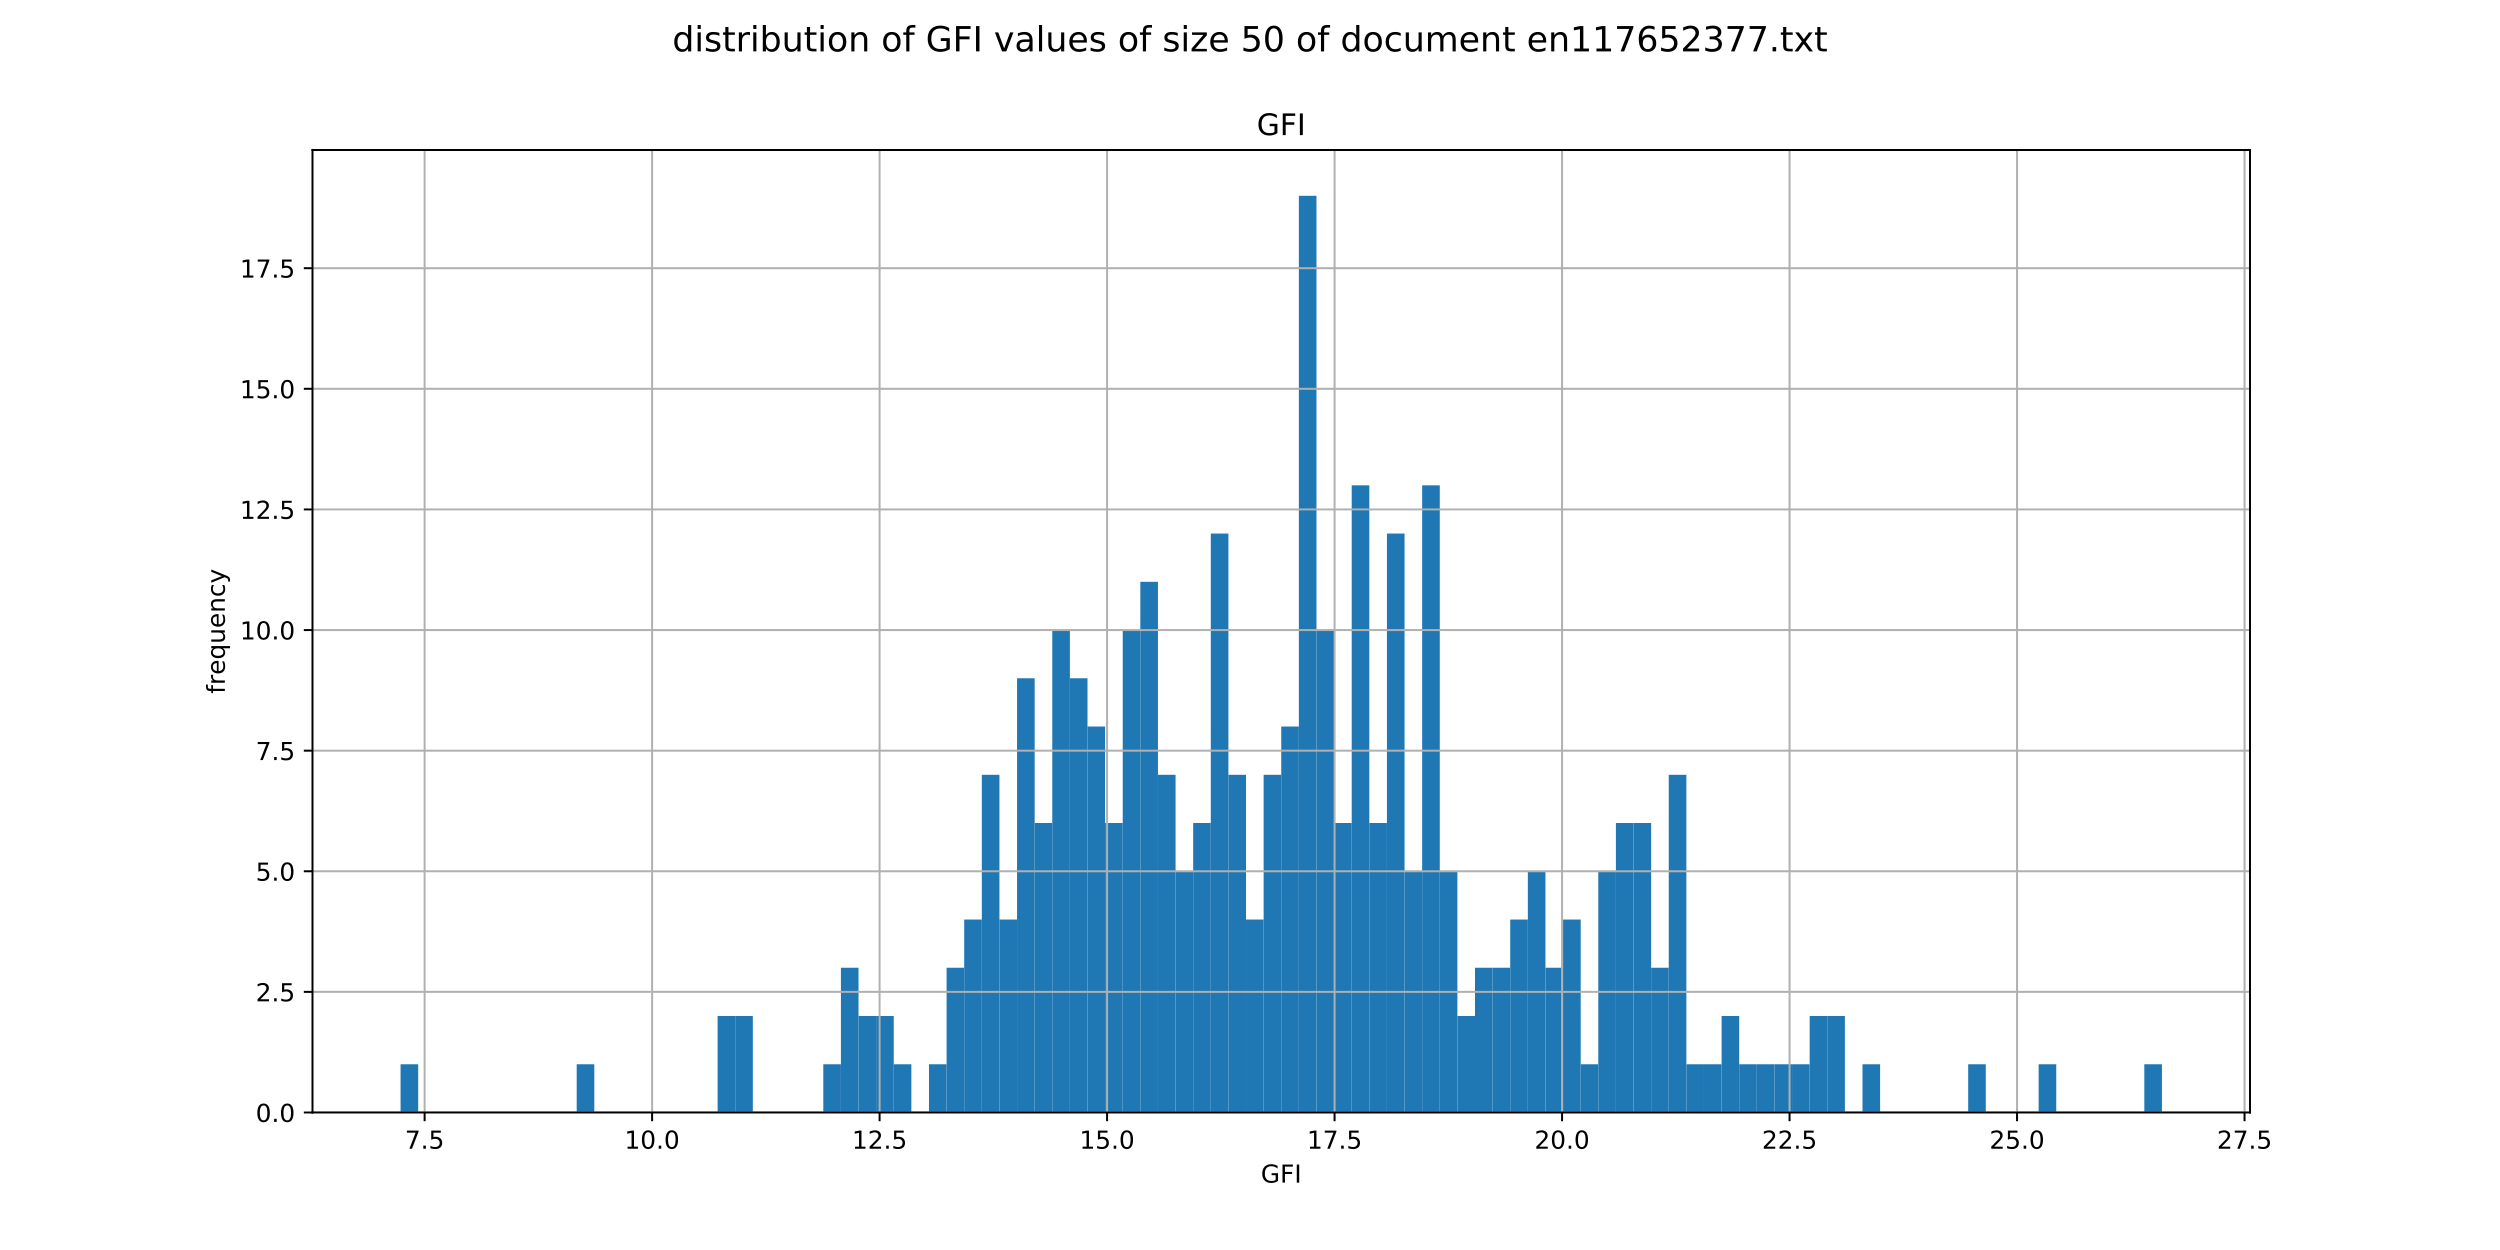 <?xml version="1.0" encoding="utf-8" standalone="no"?>
<!DOCTYPE svg PUBLIC "-//W3C//DTD SVG 1.1//EN"
  "http://www.w3.org/Graphics/SVG/1.1/DTD/svg11.dtd">
<!-- Created with matplotlib (http://matplotlib.org/) -->
<svg height="504pt" version="1.1" viewBox="0 0 1008 504" width="1008pt" xmlns="http://www.w3.org/2000/svg" xmlns:xlink="http://www.w3.org/1999/xlink">
 <defs>
  <style type="text/css">
*{stroke-linecap:butt;stroke-linejoin:round;}
  </style>
 </defs>
 <g id="figure_1">
  <g id="patch_1">
   <path d="M 0 504 
L 1008 504 
L 1008 0 
L 0 0 
z
" style="fill:#ffffff;"/>
  </g>
  <g id="axes_1">
   <g id="patch_2">
    <path d="M 126 448.56 
L 907.2 448.56 
L 907.2 60.48 
L 126 60.48 
z
" style="fill:#ffffff;"/>
   </g>
   <g id="patch_3">
    <path clip-path="url(#p690f5a0ef0)" d="M 161.509 448.56 
L 168.611 448.56 
L 168.611 429.107 
L 161.509 429.107 
z
" style="fill:#1f77b4;"/>
   </g>
   <g id="patch_4">
    <path clip-path="url(#p690f5a0ef0)" d="M 168.611 448.56 
L 175.713 448.56 
L 175.713 448.56 
L 168.611 448.56 
z
" style="fill:#1f77b4;"/>
   </g>
   <g id="patch_5">
    <path clip-path="url(#p690f5a0ef0)" d="M 175.713 448.56 
L 182.815 448.56 
L 182.815 448.56 
L 175.713 448.56 
z
" style="fill:#1f77b4;"/>
   </g>
   <g id="patch_6">
    <path clip-path="url(#p690f5a0ef0)" d="M 182.815 448.56 
L 189.916 448.56 
L 189.916 448.56 
L 182.815 448.56 
z
" style="fill:#1f77b4;"/>
   </g>
   <g id="patch_7">
    <path clip-path="url(#p690f5a0ef0)" d="M 189.916 448.56 
L 197.018 448.56 
L 197.018 448.56 
L 189.916 448.56 
z
" style="fill:#1f77b4;"/>
   </g>
   <g id="patch_8">
    <path clip-path="url(#p690f5a0ef0)" d="M 197.018 448.56 
L 204.12 448.56 
L 204.12 448.56 
L 197.018 448.56 
z
" style="fill:#1f77b4;"/>
   </g>
   <g id="patch_9">
    <path clip-path="url(#p690f5a0ef0)" d="M 204.12 448.56 
L 211.222 448.56 
L 211.222 448.56 
L 204.12 448.56 
z
" style="fill:#1f77b4;"/>
   </g>
   <g id="patch_10">
    <path clip-path="url(#p690f5a0ef0)" d="M 211.222 448.56 
L 218.324 448.56 
L 218.324 448.56 
L 211.222 448.56 
z
" style="fill:#1f77b4;"/>
   </g>
   <g id="patch_11">
    <path clip-path="url(#p690f5a0ef0)" d="M 218.324 448.56 
L 225.425 448.56 
L 225.425 448.56 
L 218.324 448.56 
z
" style="fill:#1f77b4;"/>
   </g>
   <g id="patch_12">
    <path clip-path="url(#p690f5a0ef0)" d="M 225.425 448.56 
L 232.527 448.56 
L 232.527 448.56 
L 225.425 448.56 
z
" style="fill:#1f77b4;"/>
   </g>
   <g id="patch_13">
    <path clip-path="url(#p690f5a0ef0)" d="M 232.527 448.56 
L 239.629 448.56 
L 239.629 429.107 
L 232.527 429.107 
z
" style="fill:#1f77b4;"/>
   </g>
   <g id="patch_14">
    <path clip-path="url(#p690f5a0ef0)" d="M 239.629 448.56 
L 246.731 448.56 
L 246.731 448.56 
L 239.629 448.56 
z
" style="fill:#1f77b4;"/>
   </g>
   <g id="patch_15">
    <path clip-path="url(#p690f5a0ef0)" d="M 246.731 448.56 
L 253.833 448.56 
L 253.833 448.56 
L 246.731 448.56 
z
" style="fill:#1f77b4;"/>
   </g>
   <g id="patch_16">
    <path clip-path="url(#p690f5a0ef0)" d="M 253.833 448.56 
L 260.935 448.56 
L 260.935 448.56 
L 253.833 448.56 
z
" style="fill:#1f77b4;"/>
   </g>
   <g id="patch_17">
    <path clip-path="url(#p690f5a0ef0)" d="M 260.935 448.56 
L 268.036 448.56 
L 268.036 448.56 
L 260.935 448.56 
z
" style="fill:#1f77b4;"/>
   </g>
   <g id="patch_18">
    <path clip-path="url(#p690f5a0ef0)" d="M 268.036 448.56 
L 275.138 448.56 
L 275.138 448.56 
L 268.036 448.56 
z
" style="fill:#1f77b4;"/>
   </g>
   <g id="patch_19">
    <path clip-path="url(#p690f5a0ef0)" d="M 275.138 448.56 
L 282.24 448.56 
L 282.24 448.56 
L 275.138 448.56 
z
" style="fill:#1f77b4;"/>
   </g>
   <g id="patch_20">
    <path clip-path="url(#p690f5a0ef0)" d="M 282.24 448.56 
L 289.342 448.56 
L 289.342 448.56 
L 282.24 448.56 
z
" style="fill:#1f77b4;"/>
   </g>
   <g id="patch_21">
    <path clip-path="url(#p690f5a0ef0)" d="M 289.342 448.56 
L 296.444 448.56 
L 296.444 409.655 
L 289.342 409.655 
z
" style="fill:#1f77b4;"/>
   </g>
   <g id="patch_22">
    <path clip-path="url(#p690f5a0ef0)" d="M 296.444 448.56 
L 303.545 448.56 
L 303.545 409.655 
L 296.444 409.655 
z
" style="fill:#1f77b4;"/>
   </g>
   <g id="patch_23">
    <path clip-path="url(#p690f5a0ef0)" d="M 303.545 448.56 
L 310.647 448.56 
L 310.647 448.56 
L 303.545 448.56 
z
" style="fill:#1f77b4;"/>
   </g>
   <g id="patch_24">
    <path clip-path="url(#p690f5a0ef0)" d="M 310.647 448.56 
L 317.749 448.56 
L 317.749 448.56 
L 310.647 448.56 
z
" style="fill:#1f77b4;"/>
   </g>
   <g id="patch_25">
    <path clip-path="url(#p690f5a0ef0)" d="M 317.749 448.56 
L 324.851 448.56 
L 324.851 448.56 
L 317.749 448.56 
z
" style="fill:#1f77b4;"/>
   </g>
   <g id="patch_26">
    <path clip-path="url(#p690f5a0ef0)" d="M 324.851 448.56 
L 331.953 448.56 
L 331.953 448.56 
L 324.851 448.56 
z
" style="fill:#1f77b4;"/>
   </g>
   <g id="patch_27">
    <path clip-path="url(#p690f5a0ef0)" d="M 331.953 448.56 
L 339.055 448.56 
L 339.055 429.107 
L 331.953 429.107 
z
" style="fill:#1f77b4;"/>
   </g>
   <g id="patch_28">
    <path clip-path="url(#p690f5a0ef0)" d="M 339.055 448.56 
L 346.156 448.56 
L 346.156 390.202 
L 339.055 390.202 
z
" style="fill:#1f77b4;"/>
   </g>
   <g id="patch_29">
    <path clip-path="url(#p690f5a0ef0)" d="M 346.156 448.56 
L 353.258 448.56 
L 353.258 409.655 
L 346.156 409.655 
z
" style="fill:#1f77b4;"/>
   </g>
   <g id="patch_30">
    <path clip-path="url(#p690f5a0ef0)" d="M 353.258 448.56 
L 360.36 448.56 
L 360.36 409.655 
L 353.258 409.655 
z
" style="fill:#1f77b4;"/>
   </g>
   <g id="patch_31">
    <path clip-path="url(#p690f5a0ef0)" d="M 360.36 448.56 
L 367.462 448.56 
L 367.462 429.107 
L 360.36 429.107 
z
" style="fill:#1f77b4;"/>
   </g>
   <g id="patch_32">
    <path clip-path="url(#p690f5a0ef0)" d="M 367.462 448.56 
L 374.564 448.56 
L 374.564 448.56 
L 367.462 448.56 
z
" style="fill:#1f77b4;"/>
   </g>
   <g id="patch_33">
    <path clip-path="url(#p690f5a0ef0)" d="M 374.564 448.56 
L 381.665 448.56 
L 381.665 429.107 
L 374.564 429.107 
z
" style="fill:#1f77b4;"/>
   </g>
   <g id="patch_34">
    <path clip-path="url(#p690f5a0ef0)" d="M 381.665 448.56 
L 388.767 448.56 
L 388.767 390.202 
L 381.665 390.202 
z
" style="fill:#1f77b4;"/>
   </g>
   <g id="patch_35">
    <path clip-path="url(#p690f5a0ef0)" d="M 388.767 448.56 
L 395.869 448.56 
L 395.869 370.749 
L 388.767 370.749 
z
" style="fill:#1f77b4;"/>
   </g>
   <g id="patch_36">
    <path clip-path="url(#p690f5a0ef0)" d="M 395.869 448.56 
L 402.971 448.56 
L 402.971 312.392 
L 395.869 312.392 
z
" style="fill:#1f77b4;"/>
   </g>
   <g id="patch_37">
    <path clip-path="url(#p690f5a0ef0)" d="M 402.971 448.56 
L 410.073 448.56 
L 410.073 370.749 
L 402.971 370.749 
z
" style="fill:#1f77b4;"/>
   </g>
   <g id="patch_38">
    <path clip-path="url(#p690f5a0ef0)" d="M 410.073 448.56 
L 417.175 448.56 
L 417.175 273.486 
L 410.073 273.486 
z
" style="fill:#1f77b4;"/>
   </g>
   <g id="patch_39">
    <path clip-path="url(#p690f5a0ef0)" d="M 417.175 448.56 
L 424.276 448.56 
L 424.276 331.844 
L 417.175 331.844 
z
" style="fill:#1f77b4;"/>
   </g>
   <g id="patch_40">
    <path clip-path="url(#p690f5a0ef0)" d="M 424.276 448.56 
L 431.378 448.56 
L 431.378 254.034 
L 424.276 254.034 
z
" style="fill:#1f77b4;"/>
   </g>
   <g id="patch_41">
    <path clip-path="url(#p690f5a0ef0)" d="M 431.378 448.56 
L 438.48 448.56 
L 438.48 273.486 
L 431.378 273.486 
z
" style="fill:#1f77b4;"/>
   </g>
   <g id="patch_42">
    <path clip-path="url(#p690f5a0ef0)" d="M 438.48 448.56 
L 445.582 448.56 
L 445.582 292.939 
L 438.48 292.939 
z
" style="fill:#1f77b4;"/>
   </g>
   <g id="patch_43">
    <path clip-path="url(#p690f5a0ef0)" d="M 445.582 448.56 
L 452.684 448.56 
L 452.684 331.844 
L 445.582 331.844 
z
" style="fill:#1f77b4;"/>
   </g>
   <g id="patch_44">
    <path clip-path="url(#p690f5a0ef0)" d="M 452.684 448.56 
L 459.785 448.56 
L 459.785 254.034 
L 452.684 254.034 
z
" style="fill:#1f77b4;"/>
   </g>
   <g id="patch_45">
    <path clip-path="url(#p690f5a0ef0)" d="M 459.785 448.56 
L 466.887 448.56 
L 466.887 234.581 
L 459.785 234.581 
z
" style="fill:#1f77b4;"/>
   </g>
   <g id="patch_46">
    <path clip-path="url(#p690f5a0ef0)" d="M 466.887 448.56 
L 473.989 448.56 
L 473.989 312.392 
L 466.887 312.392 
z
" style="fill:#1f77b4;"/>
   </g>
   <g id="patch_47">
    <path clip-path="url(#p690f5a0ef0)" d="M 473.989 448.56 
L 481.091 448.56 
L 481.091 351.297 
L 473.989 351.297 
z
" style="fill:#1f77b4;"/>
   </g>
   <g id="patch_48">
    <path clip-path="url(#p690f5a0ef0)" d="M 481.091 448.56 
L 488.193 448.56 
L 488.193 331.844 
L 481.091 331.844 
z
" style="fill:#1f77b4;"/>
   </g>
   <g id="patch_49">
    <path clip-path="url(#p690f5a0ef0)" d="M 488.193 448.56 
L 495.295 448.56 
L 495.295 215.128 
L 488.193 215.128 
z
" style="fill:#1f77b4;"/>
   </g>
   <g id="patch_50">
    <path clip-path="url(#p690f5a0ef0)" d="M 495.295 448.56 
L 502.396 448.56 
L 502.396 312.392 
L 495.295 312.392 
z
" style="fill:#1f77b4;"/>
   </g>
   <g id="patch_51">
    <path clip-path="url(#p690f5a0ef0)" d="M 502.396 448.56 
L 509.498 448.56 
L 509.498 370.749 
L 502.396 370.749 
z
" style="fill:#1f77b4;"/>
   </g>
   <g id="patch_52">
    <path clip-path="url(#p690f5a0ef0)" d="M 509.498 448.56 
L 516.6 448.56 
L 516.6 312.392 
L 509.498 312.392 
z
" style="fill:#1f77b4;"/>
   </g>
   <g id="patch_53">
    <path clip-path="url(#p690f5a0ef0)" d="M 516.6 448.56 
L 523.702 448.56 
L 523.702 292.939 
L 516.6 292.939 
z
" style="fill:#1f77b4;"/>
   </g>
   <g id="patch_54">
    <path clip-path="url(#p690f5a0ef0)" d="M 523.702 448.56 
L 530.804 448.56 
L 530.804 78.96 
L 523.702 78.96 
z
" style="fill:#1f77b4;"/>
   </g>
   <g id="patch_55">
    <path clip-path="url(#p690f5a0ef0)" d="M 530.804 448.56 
L 537.905 448.56 
L 537.905 254.034 
L 530.804 254.034 
z
" style="fill:#1f77b4;"/>
   </g>
   <g id="patch_56">
    <path clip-path="url(#p690f5a0ef0)" d="M 537.905 448.56 
L 545.007 448.56 
L 545.007 331.844 
L 537.905 331.844 
z
" style="fill:#1f77b4;"/>
   </g>
   <g id="patch_57">
    <path clip-path="url(#p690f5a0ef0)" d="M 545.007 448.56 
L 552.109 448.56 
L 552.109 195.676 
L 545.007 195.676 
z
" style="fill:#1f77b4;"/>
   </g>
   <g id="patch_58">
    <path clip-path="url(#p690f5a0ef0)" d="M 552.109 448.56 
L 559.211 448.56 
L 559.211 331.844 
L 552.109 331.844 
z
" style="fill:#1f77b4;"/>
   </g>
   <g id="patch_59">
    <path clip-path="url(#p690f5a0ef0)" d="M 559.211 448.56 
L 566.313 448.56 
L 566.313 215.128 
L 559.211 215.128 
z
" style="fill:#1f77b4;"/>
   </g>
   <g id="patch_60">
    <path clip-path="url(#p690f5a0ef0)" d="M 566.313 448.56 
L 573.415 448.56 
L 573.415 351.297 
L 566.313 351.297 
z
" style="fill:#1f77b4;"/>
   </g>
   <g id="patch_61">
    <path clip-path="url(#p690f5a0ef0)" d="M 573.415 448.56 
L 580.516 448.56 
L 580.516 195.676 
L 573.415 195.676 
z
" style="fill:#1f77b4;"/>
   </g>
   <g id="patch_62">
    <path clip-path="url(#p690f5a0ef0)" d="M 580.516 448.56 
L 587.618 448.56 
L 587.618 351.297 
L 580.516 351.297 
z
" style="fill:#1f77b4;"/>
   </g>
   <g id="patch_63">
    <path clip-path="url(#p690f5a0ef0)" d="M 587.618 448.56 
L 594.72 448.56 
L 594.72 409.655 
L 587.618 409.655 
z
" style="fill:#1f77b4;"/>
   </g>
   <g id="patch_64">
    <path clip-path="url(#p690f5a0ef0)" d="M 594.72 448.56 
L 601.822 448.56 
L 601.822 390.202 
L 594.72 390.202 
z
" style="fill:#1f77b4;"/>
   </g>
   <g id="patch_65">
    <path clip-path="url(#p690f5a0ef0)" d="M 601.822 448.56 
L 608.924 448.56 
L 608.924 390.202 
L 601.822 390.202 
z
" style="fill:#1f77b4;"/>
   </g>
   <g id="patch_66">
    <path clip-path="url(#p690f5a0ef0)" d="M 608.924 448.56 
L 616.025 448.56 
L 616.025 370.749 
L 608.924 370.749 
z
" style="fill:#1f77b4;"/>
   </g>
   <g id="patch_67">
    <path clip-path="url(#p690f5a0ef0)" d="M 616.025 448.56 
L 623.127 448.56 
L 623.127 351.297 
L 616.025 351.297 
z
" style="fill:#1f77b4;"/>
   </g>
   <g id="patch_68">
    <path clip-path="url(#p690f5a0ef0)" d="M 623.127 448.56 
L 630.229 448.56 
L 630.229 390.202 
L 623.127 390.202 
z
" style="fill:#1f77b4;"/>
   </g>
   <g id="patch_69">
    <path clip-path="url(#p690f5a0ef0)" d="M 630.229 448.56 
L 637.331 448.56 
L 637.331 370.749 
L 630.229 370.749 
z
" style="fill:#1f77b4;"/>
   </g>
   <g id="patch_70">
    <path clip-path="url(#p690f5a0ef0)" d="M 637.331 448.56 
L 644.433 448.56 
L 644.433 429.107 
L 637.331 429.107 
z
" style="fill:#1f77b4;"/>
   </g>
   <g id="patch_71">
    <path clip-path="url(#p690f5a0ef0)" d="M 644.433 448.56 
L 651.535 448.56 
L 651.535 351.297 
L 644.433 351.297 
z
" style="fill:#1f77b4;"/>
   </g>
   <g id="patch_72">
    <path clip-path="url(#p690f5a0ef0)" d="M 651.535 448.56 
L 658.636 448.56 
L 658.636 331.844 
L 651.535 331.844 
z
" style="fill:#1f77b4;"/>
   </g>
   <g id="patch_73">
    <path clip-path="url(#p690f5a0ef0)" d="M 658.636 448.56 
L 665.738 448.56 
L 665.738 331.844 
L 658.636 331.844 
z
" style="fill:#1f77b4;"/>
   </g>
   <g id="patch_74">
    <path clip-path="url(#p690f5a0ef0)" d="M 665.738 448.56 
L 672.84 448.56 
L 672.84 390.202 
L 665.738 390.202 
z
" style="fill:#1f77b4;"/>
   </g>
   <g id="patch_75">
    <path clip-path="url(#p690f5a0ef0)" d="M 672.84 448.56 
L 679.942 448.56 
L 679.942 312.392 
L 672.84 312.392 
z
" style="fill:#1f77b4;"/>
   </g>
   <g id="patch_76">
    <path clip-path="url(#p690f5a0ef0)" d="M 679.942 448.56 
L 687.044 448.56 
L 687.044 429.107 
L 679.942 429.107 
z
" style="fill:#1f77b4;"/>
   </g>
   <g id="patch_77">
    <path clip-path="url(#p690f5a0ef0)" d="M 687.044 448.56 
L 694.145 448.56 
L 694.145 429.107 
L 687.044 429.107 
z
" style="fill:#1f77b4;"/>
   </g>
   <g id="patch_78">
    <path clip-path="url(#p690f5a0ef0)" d="M 694.145 448.56 
L 701.247 448.56 
L 701.247 409.655 
L 694.145 409.655 
z
" style="fill:#1f77b4;"/>
   </g>
   <g id="patch_79">
    <path clip-path="url(#p690f5a0ef0)" d="M 701.247 448.56 
L 708.349 448.56 
L 708.349 429.107 
L 701.247 429.107 
z
" style="fill:#1f77b4;"/>
   </g>
   <g id="patch_80">
    <path clip-path="url(#p690f5a0ef0)" d="M 708.349 448.56 
L 715.451 448.56 
L 715.451 429.107 
L 708.349 429.107 
z
" style="fill:#1f77b4;"/>
   </g>
   <g id="patch_81">
    <path clip-path="url(#p690f5a0ef0)" d="M 715.451 448.56 
L 722.553 448.56 
L 722.553 429.107 
L 715.451 429.107 
z
" style="fill:#1f77b4;"/>
   </g>
   <g id="patch_82">
    <path clip-path="url(#p690f5a0ef0)" d="M 722.553 448.56 
L 729.655 448.56 
L 729.655 429.107 
L 722.553 429.107 
z
" style="fill:#1f77b4;"/>
   </g>
   <g id="patch_83">
    <path clip-path="url(#p690f5a0ef0)" d="M 729.655 448.56 
L 736.756 448.56 
L 736.756 409.655 
L 729.655 409.655 
z
" style="fill:#1f77b4;"/>
   </g>
   <g id="patch_84">
    <path clip-path="url(#p690f5a0ef0)" d="M 736.756 448.56 
L 743.858 448.56 
L 743.858 409.655 
L 736.756 409.655 
z
" style="fill:#1f77b4;"/>
   </g>
   <g id="patch_85">
    <path clip-path="url(#p690f5a0ef0)" d="M 743.858 448.56 
L 750.96 448.56 
L 750.96 448.56 
L 743.858 448.56 
z
" style="fill:#1f77b4;"/>
   </g>
   <g id="patch_86">
    <path clip-path="url(#p690f5a0ef0)" d="M 750.96 448.56 
L 758.062 448.56 
L 758.062 429.107 
L 750.96 429.107 
z
" style="fill:#1f77b4;"/>
   </g>
   <g id="patch_87">
    <path clip-path="url(#p690f5a0ef0)" d="M 758.062 448.56 
L 765.164 448.56 
L 765.164 448.56 
L 758.062 448.56 
z
" style="fill:#1f77b4;"/>
   </g>
   <g id="patch_88">
    <path clip-path="url(#p690f5a0ef0)" d="M 765.164 448.56 
L 772.265 448.56 
L 772.265 448.56 
L 765.164 448.56 
z
" style="fill:#1f77b4;"/>
   </g>
   <g id="patch_89">
    <path clip-path="url(#p690f5a0ef0)" d="M 772.265 448.56 
L 779.367 448.56 
L 779.367 448.56 
L 772.265 448.56 
z
" style="fill:#1f77b4;"/>
   </g>
   <g id="patch_90">
    <path clip-path="url(#p690f5a0ef0)" d="M 779.367 448.56 
L 786.469 448.56 
L 786.469 448.56 
L 779.367 448.56 
z
" style="fill:#1f77b4;"/>
   </g>
   <g id="patch_91">
    <path clip-path="url(#p690f5a0ef0)" d="M 786.469 448.56 
L 793.571 448.56 
L 793.571 448.56 
L 786.469 448.56 
z
" style="fill:#1f77b4;"/>
   </g>
   <g id="patch_92">
    <path clip-path="url(#p690f5a0ef0)" d="M 793.571 448.56 
L 800.673 448.56 
L 800.673 429.107 
L 793.571 429.107 
z
" style="fill:#1f77b4;"/>
   </g>
   <g id="patch_93">
    <path clip-path="url(#p690f5a0ef0)" d="M 800.673 448.56 
L 807.775 448.56 
L 807.775 448.56 
L 800.673 448.56 
z
" style="fill:#1f77b4;"/>
   </g>
   <g id="patch_94">
    <path clip-path="url(#p690f5a0ef0)" d="M 807.775 448.56 
L 814.876 448.56 
L 814.876 448.56 
L 807.775 448.56 
z
" style="fill:#1f77b4;"/>
   </g>
   <g id="patch_95">
    <path clip-path="url(#p690f5a0ef0)" d="M 814.876 448.56 
L 821.978 448.56 
L 821.978 448.56 
L 814.876 448.56 
z
" style="fill:#1f77b4;"/>
   </g>
   <g id="patch_96">
    <path clip-path="url(#p690f5a0ef0)" d="M 821.978 448.56 
L 829.08 448.56 
L 829.08 429.107 
L 821.978 429.107 
z
" style="fill:#1f77b4;"/>
   </g>
   <g id="patch_97">
    <path clip-path="url(#p690f5a0ef0)" d="M 829.08 448.56 
L 836.182 448.56 
L 836.182 448.56 
L 829.08 448.56 
z
" style="fill:#1f77b4;"/>
   </g>
   <g id="patch_98">
    <path clip-path="url(#p690f5a0ef0)" d="M 836.182 448.56 
L 843.284 448.56 
L 843.284 448.56 
L 836.182 448.56 
z
" style="fill:#1f77b4;"/>
   </g>
   <g id="patch_99">
    <path clip-path="url(#p690f5a0ef0)" d="M 843.284 448.56 
L 850.385 448.56 
L 850.385 448.56 
L 843.284 448.56 
z
" style="fill:#1f77b4;"/>
   </g>
   <g id="patch_100">
    <path clip-path="url(#p690f5a0ef0)" d="M 850.385 448.56 
L 857.487 448.56 
L 857.487 448.56 
L 850.385 448.56 
z
" style="fill:#1f77b4;"/>
   </g>
   <g id="patch_101">
    <path clip-path="url(#p690f5a0ef0)" d="M 857.487 448.56 
L 864.589 448.56 
L 864.589 448.56 
L 857.487 448.56 
z
" style="fill:#1f77b4;"/>
   </g>
   <g id="patch_102">
    <path clip-path="url(#p690f5a0ef0)" d="M 864.589 448.56 
L 871.691 448.56 
L 871.691 429.107 
L 864.589 429.107 
z
" style="fill:#1f77b4;"/>
   </g>
   <g id="matplotlib.axis_1">
    <g id="xtick_1">
     <g id="line2d_1">
      <path clip-path="url(#p690f5a0ef0)" d="M 171.203 448.56 
L 171.203 60.48 
" style="fill:none;stroke:#b0b0b0;stroke-linecap:square;stroke-width:0.8;"/>
     </g>
     <g id="line2d_2">
      <defs>
       <path d="M 0 0 
L 0 3.5 
" id="mf8fbed37f2" style="stroke:#000000;stroke-width:0.8;"/>
      </defs>
      <g>
       <use style="stroke:#000000;stroke-width:0.8;" x="171.203" xlink:href="#mf8fbed37f2" y="448.56"/>
      </g>
     </g>
     <g id="text_1">
      <!-- 7.5 -->
      <defs>
       <path d="M 8.203 72.906 
L 55.078 72.906 
L 55.078 68.703 
L 28.609 0 
L 18.312 0 
L 43.219 64.594 
L 8.203 64.594 
z
" id="DejaVuSans-37"/>
       <path d="M 10.688 12.406 
L 21 12.406 
L 21 0 
L 10.688 0 
z
" id="DejaVuSans-2e"/>
       <path d="M 10.797 72.906 
L 49.516 72.906 
L 49.516 64.594 
L 19.828 64.594 
L 19.828 46.734 
Q 21.969 47.469 24.109 47.828 
Q 26.266 48.188 28.422 48.188 
Q 40.625 48.188 47.75 41.5 
Q 54.891 34.812 54.891 23.391 
Q 54.891 11.625 47.562 5.094 
Q 40.234 -1.422 26.906 -1.422 
Q 22.312 -1.422 17.547 -0.641 
Q 12.797 0.141 7.719 1.703 
L 7.719 11.625 
Q 12.109 9.234 16.797 8.062 
Q 21.484 6.891 26.703 6.891 
Q 35.156 6.891 40.078 11.328 
Q 45.016 15.766 45.016 23.391 
Q 45.016 31 40.078 35.438 
Q 35.156 39.891 26.703 39.891 
Q 22.75 39.891 18.812 39.016 
Q 14.891 38.141 10.797 36.281 
z
" id="DejaVuSans-35"/>
      </defs>
      <g transform="translate(163.251 463.158)scale(0.1 -0.1)">
       <use xlink:href="#DejaVuSans-37"/>
       <use x="63.623" xlink:href="#DejaVuSans-2e"/>
       <use x="95.41" xlink:href="#DejaVuSans-35"/>
      </g>
     </g>
    </g>
    <g id="xtick_2">
     <g id="line2d_3">
      <path clip-path="url(#p690f5a0ef0)" d="M 262.927 448.56 
L 262.927 60.48 
" style="fill:none;stroke:#b0b0b0;stroke-linecap:square;stroke-width:0.8;"/>
     </g>
     <g id="line2d_4">
      <g>
       <use style="stroke:#000000;stroke-width:0.8;" x="262.927" xlink:href="#mf8fbed37f2" y="448.56"/>
      </g>
     </g>
     <g id="text_2">
      <!-- 10.0 -->
      <defs>
       <path d="M 12.406 8.297 
L 28.516 8.297 
L 28.516 63.922 
L 10.984 60.406 
L 10.984 69.391 
L 28.422 72.906 
L 38.281 72.906 
L 38.281 8.297 
L 54.391 8.297 
L 54.391 0 
L 12.406 0 
z
" id="DejaVuSans-31"/>
       <path d="M 31.781 66.406 
Q 24.172 66.406 20.328 58.906 
Q 16.5 51.422 16.5 36.375 
Q 16.5 21.391 20.328 13.891 
Q 24.172 6.391 31.781 6.391 
Q 39.453 6.391 43.281 13.891 
Q 47.125 21.391 47.125 36.375 
Q 47.125 51.422 43.281 58.906 
Q 39.453 66.406 31.781 66.406 
z
M 31.781 74.219 
Q 44.047 74.219 50.516 64.516 
Q 56.984 54.828 56.984 36.375 
Q 56.984 17.969 50.516 8.266 
Q 44.047 -1.422 31.781 -1.422 
Q 19.531 -1.422 13.062 8.266 
Q 6.594 17.969 6.594 36.375 
Q 6.594 54.828 13.062 64.516 
Q 19.531 74.219 31.781 74.219 
z
" id="DejaVuSans-30"/>
      </defs>
      <g transform="translate(251.794 463.158)scale(0.1 -0.1)">
       <use xlink:href="#DejaVuSans-31"/>
       <use x="63.623" xlink:href="#DejaVuSans-30"/>
       <use x="127.246" xlink:href="#DejaVuSans-2e"/>
       <use x="159.033" xlink:href="#DejaVuSans-30"/>
      </g>
     </g>
    </g>
    <g id="xtick_3">
     <g id="line2d_5">
      <path clip-path="url(#p690f5a0ef0)" d="M 354.651 448.56 
L 354.651 60.48 
" style="fill:none;stroke:#b0b0b0;stroke-linecap:square;stroke-width:0.8;"/>
     </g>
     <g id="line2d_6">
      <g>
       <use style="stroke:#000000;stroke-width:0.8;" x="354.651" xlink:href="#mf8fbed37f2" y="448.56"/>
      </g>
     </g>
     <g id="text_3">
      <!-- 12.5 -->
      <defs>
       <path d="M 19.188 8.297 
L 53.609 8.297 
L 53.609 0 
L 7.328 0 
L 7.328 8.297 
Q 12.938 14.109 22.625 23.891 
Q 32.328 33.688 34.812 36.531 
Q 39.547 41.844 41.422 45.531 
Q 43.312 49.219 43.312 52.781 
Q 43.312 58.594 39.234 62.25 
Q 35.156 65.922 28.609 65.922 
Q 23.969 65.922 18.812 64.312 
Q 13.672 62.703 7.812 59.422 
L 7.812 69.391 
Q 13.766 71.781 18.938 73 
Q 24.125 74.219 28.422 74.219 
Q 39.75 74.219 46.484 68.547 
Q 53.219 62.891 53.219 53.422 
Q 53.219 48.922 51.531 44.891 
Q 49.859 40.875 45.406 35.406 
Q 44.188 33.984 37.641 27.219 
Q 31.109 20.453 19.188 8.297 
z
" id="DejaVuSans-32"/>
      </defs>
      <g transform="translate(343.519 463.158)scale(0.1 -0.1)">
       <use xlink:href="#DejaVuSans-31"/>
       <use x="63.623" xlink:href="#DejaVuSans-32"/>
       <use x="127.246" xlink:href="#DejaVuSans-2e"/>
       <use x="159.033" xlink:href="#DejaVuSans-35"/>
      </g>
     </g>
    </g>
    <g id="xtick_4">
     <g id="line2d_7">
      <path clip-path="url(#p690f5a0ef0)" d="M 446.376 448.56 
L 446.376 60.48 
" style="fill:none;stroke:#b0b0b0;stroke-linecap:square;stroke-width:0.8;"/>
     </g>
     <g id="line2d_8">
      <g>
       <use style="stroke:#000000;stroke-width:0.8;" x="446.376" xlink:href="#mf8fbed37f2" y="448.56"/>
      </g>
     </g>
     <g id="text_4">
      <!-- 15.0 -->
      <g transform="translate(435.243 463.158)scale(0.1 -0.1)">
       <use xlink:href="#DejaVuSans-31"/>
       <use x="63.623" xlink:href="#DejaVuSans-35"/>
       <use x="127.246" xlink:href="#DejaVuSans-2e"/>
       <use x="159.033" xlink:href="#DejaVuSans-30"/>
      </g>
     </g>
    </g>
    <g id="xtick_5">
     <g id="line2d_9">
      <path clip-path="url(#p690f5a0ef0)" d="M 538.1 448.56 
L 538.1 60.48 
" style="fill:none;stroke:#b0b0b0;stroke-linecap:square;stroke-width:0.8;"/>
     </g>
     <g id="line2d_10">
      <g>
       <use style="stroke:#000000;stroke-width:0.8;" x="538.1" xlink:href="#mf8fbed37f2" y="448.56"/>
      </g>
     </g>
     <g id="text_5">
      <!-- 17.5 -->
      <g transform="translate(526.967 463.158)scale(0.1 -0.1)">
       <use xlink:href="#DejaVuSans-31"/>
       <use x="63.623" xlink:href="#DejaVuSans-37"/>
       <use x="127.246" xlink:href="#DejaVuSans-2e"/>
       <use x="159.033" xlink:href="#DejaVuSans-35"/>
      </g>
     </g>
    </g>
    <g id="xtick_6">
     <g id="line2d_11">
      <path clip-path="url(#p690f5a0ef0)" d="M 629.825 448.56 
L 629.825 60.48 
" style="fill:none;stroke:#b0b0b0;stroke-linecap:square;stroke-width:0.8;"/>
     </g>
     <g id="line2d_12">
      <g>
       <use style="stroke:#000000;stroke-width:0.8;" x="629.825" xlink:href="#mf8fbed37f2" y="448.56"/>
      </g>
     </g>
     <g id="text_6">
      <!-- 20.0 -->
      <g transform="translate(618.692 463.158)scale(0.1 -0.1)">
       <use xlink:href="#DejaVuSans-32"/>
       <use x="63.623" xlink:href="#DejaVuSans-30"/>
       <use x="127.246" xlink:href="#DejaVuSans-2e"/>
       <use x="159.033" xlink:href="#DejaVuSans-30"/>
      </g>
     </g>
    </g>
    <g id="xtick_7">
     <g id="line2d_13">
      <path clip-path="url(#p690f5a0ef0)" d="M 721.549 448.56 
L 721.549 60.48 
" style="fill:none;stroke:#b0b0b0;stroke-linecap:square;stroke-width:0.8;"/>
     </g>
     <g id="line2d_14">
      <g>
       <use style="stroke:#000000;stroke-width:0.8;" x="721.549" xlink:href="#mf8fbed37f2" y="448.56"/>
      </g>
     </g>
     <g id="text_7">
      <!-- 22.5 -->
      <g transform="translate(710.416 463.158)scale(0.1 -0.1)">
       <use xlink:href="#DejaVuSans-32"/>
       <use x="63.623" xlink:href="#DejaVuSans-32"/>
       <use x="127.246" xlink:href="#DejaVuSans-2e"/>
       <use x="159.033" xlink:href="#DejaVuSans-35"/>
      </g>
     </g>
    </g>
    <g id="xtick_8">
     <g id="line2d_15">
      <path clip-path="url(#p690f5a0ef0)" d="M 813.273 448.56 
L 813.273 60.48 
" style="fill:none;stroke:#b0b0b0;stroke-linecap:square;stroke-width:0.8;"/>
     </g>
     <g id="line2d_16">
      <g>
       <use style="stroke:#000000;stroke-width:0.8;" x="813.273" xlink:href="#mf8fbed37f2" y="448.56"/>
      </g>
     </g>
     <g id="text_8">
      <!-- 25.0 -->
      <g transform="translate(802.141 463.158)scale(0.1 -0.1)">
       <use xlink:href="#DejaVuSans-32"/>
       <use x="63.623" xlink:href="#DejaVuSans-35"/>
       <use x="127.246" xlink:href="#DejaVuSans-2e"/>
       <use x="159.033" xlink:href="#DejaVuSans-30"/>
      </g>
     </g>
    </g>
    <g id="xtick_9">
     <g id="line2d_17">
      <path clip-path="url(#p690f5a0ef0)" d="M 904.998 448.56 
L 904.998 60.48 
" style="fill:none;stroke:#b0b0b0;stroke-linecap:square;stroke-width:0.8;"/>
     </g>
     <g id="line2d_18">
      <g>
       <use style="stroke:#000000;stroke-width:0.8;" x="904.998" xlink:href="#mf8fbed37f2" y="448.56"/>
      </g>
     </g>
     <g id="text_9">
      <!-- 27.5 -->
      <g transform="translate(893.865 463.158)scale(0.1 -0.1)">
       <use xlink:href="#DejaVuSans-32"/>
       <use x="63.623" xlink:href="#DejaVuSans-37"/>
       <use x="127.246" xlink:href="#DejaVuSans-2e"/>
       <use x="159.033" xlink:href="#DejaVuSans-35"/>
      </g>
     </g>
    </g>
    <g id="text_10">
     <!-- GFI -->
     <defs>
      <path d="M 59.516 10.406 
L 59.516 29.984 
L 43.406 29.984 
L 43.406 38.094 
L 69.281 38.094 
L 69.281 6.781 
Q 63.578 2.734 56.688 0.656 
Q 49.812 -1.422 42 -1.422 
Q 24.906 -1.422 15.25 8.562 
Q 5.609 18.562 5.609 36.375 
Q 5.609 54.25 15.25 64.234 
Q 24.906 74.219 42 74.219 
Q 49.125 74.219 55.547 72.453 
Q 61.969 70.703 67.391 67.281 
L 67.391 56.781 
Q 61.922 61.422 55.766 63.766 
Q 49.609 66.109 42.828 66.109 
Q 29.438 66.109 22.719 58.641 
Q 16.016 51.172 16.016 36.375 
Q 16.016 21.625 22.719 14.156 
Q 29.438 6.688 42.828 6.688 
Q 48.047 6.688 52.141 7.594 
Q 56.25 8.5 59.516 10.406 
z
" id="DejaVuSans-47"/>
      <path d="M 9.812 72.906 
L 51.703 72.906 
L 51.703 64.594 
L 19.672 64.594 
L 19.672 43.109 
L 48.578 43.109 
L 48.578 34.812 
L 19.672 34.812 
L 19.672 0 
L 9.812 0 
z
" id="DejaVuSans-46"/>
      <path d="M 9.812 72.906 
L 19.672 72.906 
L 19.672 0 
L 9.812 0 
z
" id="DejaVuSans-49"/>
     </defs>
     <g transform="translate(508.375 476.837)scale(0.1 -0.1)">
      <use xlink:href="#DejaVuSans-47"/>
      <use x="77.49" xlink:href="#DejaVuSans-46"/>
      <use x="135.01" xlink:href="#DejaVuSans-49"/>
     </g>
    </g>
   </g>
   <g id="matplotlib.axis_2">
    <g id="ytick_1">
     <g id="line2d_19">
      <path clip-path="url(#p690f5a0ef0)" d="M 126 448.56 
L 907.2 448.56 
" style="fill:none;stroke:#b0b0b0;stroke-linecap:square;stroke-width:0.8;"/>
     </g>
     <g id="line2d_20">
      <defs>
       <path d="M 0 0 
L -3.5 0 
" id="md8eb615cee" style="stroke:#000000;stroke-width:0.8;"/>
      </defs>
      <g>
       <use style="stroke:#000000;stroke-width:0.8;" x="126" xlink:href="#md8eb615cee" y="448.56"/>
      </g>
     </g>
     <g id="text_11">
      <!-- 0.0 -->
      <g transform="translate(103.097 452.359)scale(0.1 -0.1)">
       <use xlink:href="#DejaVuSans-30"/>
       <use x="63.623" xlink:href="#DejaVuSans-2e"/>
       <use x="95.41" xlink:href="#DejaVuSans-30"/>
      </g>
     </g>
    </g>
    <g id="ytick_2">
     <g id="line2d_21">
      <path clip-path="url(#p690f5a0ef0)" d="M 126 399.928 
L 907.2 399.928 
" style="fill:none;stroke:#b0b0b0;stroke-linecap:square;stroke-width:0.8;"/>
     </g>
     <g id="line2d_22">
      <g>
       <use style="stroke:#000000;stroke-width:0.8;" x="126" xlink:href="#md8eb615cee" y="399.928"/>
      </g>
     </g>
     <g id="text_12">
      <!-- 2.5 -->
      <g transform="translate(103.097 403.728)scale(0.1 -0.1)">
       <use xlink:href="#DejaVuSans-32"/>
       <use x="63.623" xlink:href="#DejaVuSans-2e"/>
       <use x="95.41" xlink:href="#DejaVuSans-35"/>
      </g>
     </g>
    </g>
    <g id="ytick_3">
     <g id="line2d_23">
      <path clip-path="url(#p690f5a0ef0)" d="M 126 351.297 
L 907.2 351.297 
" style="fill:none;stroke:#b0b0b0;stroke-linecap:square;stroke-width:0.8;"/>
     </g>
     <g id="line2d_24">
      <g>
       <use style="stroke:#000000;stroke-width:0.8;" x="126" xlink:href="#md8eb615cee" y="351.297"/>
      </g>
     </g>
     <g id="text_13">
      <!-- 5.0 -->
      <g transform="translate(103.097 355.096)scale(0.1 -0.1)">
       <use xlink:href="#DejaVuSans-35"/>
       <use x="63.623" xlink:href="#DejaVuSans-2e"/>
       <use x="95.41" xlink:href="#DejaVuSans-30"/>
      </g>
     </g>
    </g>
    <g id="ytick_4">
     <g id="line2d_25">
      <path clip-path="url(#p690f5a0ef0)" d="M 126 302.665 
L 907.2 302.665 
" style="fill:none;stroke:#b0b0b0;stroke-linecap:square;stroke-width:0.8;"/>
     </g>
     <g id="line2d_26">
      <g>
       <use style="stroke:#000000;stroke-width:0.8;" x="126" xlink:href="#md8eb615cee" y="302.665"/>
      </g>
     </g>
     <g id="text_14">
      <!-- 7.5 -->
      <g transform="translate(103.097 306.464)scale(0.1 -0.1)">
       <use xlink:href="#DejaVuSans-37"/>
       <use x="63.623" xlink:href="#DejaVuSans-2e"/>
       <use x="95.41" xlink:href="#DejaVuSans-35"/>
      </g>
     </g>
    </g>
    <g id="ytick_5">
     <g id="line2d_27">
      <path clip-path="url(#p690f5a0ef0)" d="M 126 254.034 
L 907.2 254.034 
" style="fill:none;stroke:#b0b0b0;stroke-linecap:square;stroke-width:0.8;"/>
     </g>
     <g id="line2d_28">
      <g>
       <use style="stroke:#000000;stroke-width:0.8;" x="126" xlink:href="#md8eb615cee" y="254.034"/>
      </g>
     </g>
     <g id="text_15">
      <!-- 10.0 -->
      <g transform="translate(96.734 257.833)scale(0.1 -0.1)">
       <use xlink:href="#DejaVuSans-31"/>
       <use x="63.623" xlink:href="#DejaVuSans-30"/>
       <use x="127.246" xlink:href="#DejaVuSans-2e"/>
       <use x="159.033" xlink:href="#DejaVuSans-30"/>
      </g>
     </g>
    </g>
    <g id="ytick_6">
     <g id="line2d_29">
      <path clip-path="url(#p690f5a0ef0)" d="M 126 205.402 
L 907.2 205.402 
" style="fill:none;stroke:#b0b0b0;stroke-linecap:square;stroke-width:0.8;"/>
     </g>
     <g id="line2d_30">
      <g>
       <use style="stroke:#000000;stroke-width:0.8;" x="126" xlink:href="#md8eb615cee" y="205.402"/>
      </g>
     </g>
     <g id="text_16">
      <!-- 12.5 -->
      <g transform="translate(96.734 209.201)scale(0.1 -0.1)">
       <use xlink:href="#DejaVuSans-31"/>
       <use x="63.623" xlink:href="#DejaVuSans-32"/>
       <use x="127.246" xlink:href="#DejaVuSans-2e"/>
       <use x="159.033" xlink:href="#DejaVuSans-35"/>
      </g>
     </g>
    </g>
    <g id="ytick_7">
     <g id="line2d_31">
      <path clip-path="url(#p690f5a0ef0)" d="M 126 156.771 
L 907.2 156.771 
" style="fill:none;stroke:#b0b0b0;stroke-linecap:square;stroke-width:0.8;"/>
     </g>
     <g id="line2d_32">
      <g>
       <use style="stroke:#000000;stroke-width:0.8;" x="126" xlink:href="#md8eb615cee" y="156.771"/>
      </g>
     </g>
     <g id="text_17">
      <!-- 15.0 -->
      <g transform="translate(96.734 160.57)scale(0.1 -0.1)">
       <use xlink:href="#DejaVuSans-31"/>
       <use x="63.623" xlink:href="#DejaVuSans-35"/>
       <use x="127.246" xlink:href="#DejaVuSans-2e"/>
       <use x="159.033" xlink:href="#DejaVuSans-30"/>
      </g>
     </g>
    </g>
    <g id="ytick_8">
     <g id="line2d_33">
      <path clip-path="url(#p690f5a0ef0)" d="M 126 108.139 
L 907.2 108.139 
" style="fill:none;stroke:#b0b0b0;stroke-linecap:square;stroke-width:0.8;"/>
     </g>
     <g id="line2d_34">
      <g>
       <use style="stroke:#000000;stroke-width:0.8;" x="126" xlink:href="#md8eb615cee" y="108.139"/>
      </g>
     </g>
     <g id="text_18">
      <!-- 17.5 -->
      <g transform="translate(96.734 111.938)scale(0.1 -0.1)">
       <use xlink:href="#DejaVuSans-31"/>
       <use x="63.623" xlink:href="#DejaVuSans-37"/>
       <use x="127.246" xlink:href="#DejaVuSans-2e"/>
       <use x="159.033" xlink:href="#DejaVuSans-35"/>
      </g>
     </g>
    </g>
    <g id="text_19">
     <!-- frequency -->
     <defs>
      <path d="M 37.109 75.984 
L 37.109 68.5 
L 28.516 68.5 
Q 23.688 68.5 21.797 66.547 
Q 19.922 64.594 19.922 59.516 
L 19.922 54.688 
L 34.719 54.688 
L 34.719 47.703 
L 19.922 47.703 
L 19.922 0 
L 10.891 0 
L 10.891 47.703 
L 2.297 47.703 
L 2.297 54.688 
L 10.891 54.688 
L 10.891 58.5 
Q 10.891 67.625 15.141 71.797 
Q 19.391 75.984 28.609 75.984 
z
" id="DejaVuSans-66"/>
      <path d="M 41.109 46.297 
Q 39.594 47.172 37.812 47.578 
Q 36.031 48 33.891 48 
Q 26.266 48 22.188 43.047 
Q 18.109 38.094 18.109 28.812 
L 18.109 0 
L 9.078 0 
L 9.078 54.688 
L 18.109 54.688 
L 18.109 46.188 
Q 20.953 51.172 25.484 53.578 
Q 30.031 56 36.531 56 
Q 37.453 56 38.578 55.875 
Q 39.703 55.766 41.062 55.516 
z
" id="DejaVuSans-72"/>
      <path d="M 56.203 29.594 
L 56.203 25.203 
L 14.891 25.203 
Q 15.484 15.922 20.484 11.062 
Q 25.484 6.203 34.422 6.203 
Q 39.594 6.203 44.453 7.469 
Q 49.312 8.734 54.109 11.281 
L 54.109 2.781 
Q 49.266 0.734 44.188 -0.344 
Q 39.109 -1.422 33.891 -1.422 
Q 20.797 -1.422 13.156 6.188 
Q 5.516 13.812 5.516 26.812 
Q 5.516 40.234 12.766 48.109 
Q 20.016 56 32.328 56 
Q 43.359 56 49.781 48.891 
Q 56.203 41.797 56.203 29.594 
z
M 47.219 32.234 
Q 47.125 39.594 43.094 43.984 
Q 39.062 48.391 32.422 48.391 
Q 24.906 48.391 20.391 44.141 
Q 15.875 39.891 15.188 32.172 
z
" id="DejaVuSans-65"/>
      <path d="M 14.797 27.297 
Q 14.797 17.391 18.875 11.75 
Q 22.953 6.109 30.078 6.109 
Q 37.203 6.109 41.297 11.75 
Q 45.406 17.391 45.406 27.297 
Q 45.406 37.203 41.297 42.844 
Q 37.203 48.484 30.078 48.484 
Q 22.953 48.484 18.875 42.844 
Q 14.797 37.203 14.797 27.297 
z
M 45.406 8.203 
Q 42.578 3.328 38.25 0.953 
Q 33.938 -1.422 27.875 -1.422 
Q 17.969 -1.422 11.734 6.484 
Q 5.516 14.406 5.516 27.297 
Q 5.516 40.188 11.734 48.094 
Q 17.969 56 27.875 56 
Q 33.938 56 38.25 53.625 
Q 42.578 51.266 45.406 46.391 
L 45.406 54.688 
L 54.391 54.688 
L 54.391 -20.797 
L 45.406 -20.797 
z
" id="DejaVuSans-71"/>
      <path d="M 8.5 21.578 
L 8.5 54.688 
L 17.484 54.688 
L 17.484 21.922 
Q 17.484 14.156 20.5 10.266 
Q 23.531 6.391 29.594 6.391 
Q 36.859 6.391 41.078 11.031 
Q 45.312 15.672 45.312 23.688 
L 45.312 54.688 
L 54.297 54.688 
L 54.297 0 
L 45.312 0 
L 45.312 8.406 
Q 42.047 3.422 37.719 1 
Q 33.406 -1.422 27.688 -1.422 
Q 18.266 -1.422 13.375 4.438 
Q 8.5 10.297 8.5 21.578 
z
M 31.109 56 
z
" id="DejaVuSans-75"/>
      <path d="M 54.891 33.016 
L 54.891 0 
L 45.906 0 
L 45.906 32.719 
Q 45.906 40.484 42.875 44.328 
Q 39.844 48.188 33.797 48.188 
Q 26.516 48.188 22.312 43.547 
Q 18.109 38.922 18.109 30.906 
L 18.109 0 
L 9.078 0 
L 9.078 54.688 
L 18.109 54.688 
L 18.109 46.188 
Q 21.344 51.125 25.703 53.562 
Q 30.078 56 35.797 56 
Q 45.219 56 50.047 50.172 
Q 54.891 44.344 54.891 33.016 
z
" id="DejaVuSans-6e"/>
      <path d="M 48.781 52.594 
L 48.781 44.188 
Q 44.969 46.297 41.141 47.344 
Q 37.312 48.391 33.406 48.391 
Q 24.656 48.391 19.812 42.844 
Q 14.984 37.312 14.984 27.297 
Q 14.984 17.281 19.812 11.734 
Q 24.656 6.203 33.406 6.203 
Q 37.312 6.203 41.141 7.25 
Q 44.969 8.297 48.781 10.406 
L 48.781 2.094 
Q 45.016 0.344 40.984 -0.531 
Q 36.969 -1.422 32.422 -1.422 
Q 20.062 -1.422 12.781 6.344 
Q 5.516 14.109 5.516 27.297 
Q 5.516 40.672 12.859 48.328 
Q 20.219 56 33.016 56 
Q 37.156 56 41.109 55.141 
Q 45.062 54.297 48.781 52.594 
z
" id="DejaVuSans-63"/>
      <path d="M 32.172 -5.078 
Q 28.375 -14.844 24.75 -17.812 
Q 21.141 -20.797 15.094 -20.797 
L 7.906 -20.797 
L 7.906 -13.281 
L 13.188 -13.281 
Q 16.891 -13.281 18.938 -11.516 
Q 21 -9.766 23.484 -3.219 
L 25.094 0.875 
L 2.984 54.688 
L 12.5 54.688 
L 29.594 11.922 
L 46.688 54.688 
L 56.203 54.688 
z
" id="DejaVuSans-79"/>
     </defs>
     <g transform="translate(90.655 279.707)rotate(-90)scale(0.1 -0.1)">
      <use xlink:href="#DejaVuSans-66"/>
      <use x="35.205" xlink:href="#DejaVuSans-72"/>
      <use x="76.287" xlink:href="#DejaVuSans-65"/>
      <use x="137.811" xlink:href="#DejaVuSans-71"/>
      <use x="201.287" xlink:href="#DejaVuSans-75"/>
      <use x="264.666" xlink:href="#DejaVuSans-65"/>
      <use x="326.189" xlink:href="#DejaVuSans-6e"/>
      <use x="389.568" xlink:href="#DejaVuSans-63"/>
      <use x="444.549" xlink:href="#DejaVuSans-79"/>
     </g>
    </g>
   </g>
   <g id="patch_103">
    <path d="M 126 448.56 
L 126 60.48 
" style="fill:none;stroke:#000000;stroke-linecap:square;stroke-linejoin:miter;stroke-width:0.8;"/>
   </g>
   <g id="patch_104">
    <path d="M 907.2 448.56 
L 907.2 60.48 
" style="fill:none;stroke:#000000;stroke-linecap:square;stroke-linejoin:miter;stroke-width:0.8;"/>
   </g>
   <g id="patch_105">
    <path d="M 126 448.56 
L 907.2 448.56 
" style="fill:none;stroke:#000000;stroke-linecap:square;stroke-linejoin:miter;stroke-width:0.8;"/>
   </g>
   <g id="patch_106">
    <path d="M 126 60.48 
L 907.2 60.48 
" style="fill:none;stroke:#000000;stroke-linecap:square;stroke-linejoin:miter;stroke-width:0.8;"/>
   </g>
   <g id="text_20">
    <!-- GFI -->
    <g transform="translate(506.73 54.48)scale(0.12 -0.12)">
     <use xlink:href="#DejaVuSans-47"/>
     <use x="77.49" xlink:href="#DejaVuSans-46"/>
     <use x="135.01" xlink:href="#DejaVuSans-49"/>
    </g>
   </g>
  </g>
  <g id="text_21">
   <!-- distribution of GFI values of size 50 of document en117652377.txt -->
   <defs>
    <path d="M 45.406 46.391 
L 45.406 75.984 
L 54.391 75.984 
L 54.391 0 
L 45.406 0 
L 45.406 8.203 
Q 42.578 3.328 38.25 0.953 
Q 33.938 -1.422 27.875 -1.422 
Q 17.969 -1.422 11.734 6.484 
Q 5.516 14.406 5.516 27.297 
Q 5.516 40.188 11.734 48.094 
Q 17.969 56 27.875 56 
Q 33.938 56 38.25 53.625 
Q 42.578 51.266 45.406 46.391 
z
M 14.797 27.297 
Q 14.797 17.391 18.875 11.75 
Q 22.953 6.109 30.078 6.109 
Q 37.203 6.109 41.297 11.75 
Q 45.406 17.391 45.406 27.297 
Q 45.406 37.203 41.297 42.844 
Q 37.203 48.484 30.078 48.484 
Q 22.953 48.484 18.875 42.844 
Q 14.797 37.203 14.797 27.297 
z
" id="DejaVuSans-64"/>
    <path d="M 9.422 54.688 
L 18.406 54.688 
L 18.406 0 
L 9.422 0 
z
M 9.422 75.984 
L 18.406 75.984 
L 18.406 64.594 
L 9.422 64.594 
z
" id="DejaVuSans-69"/>
    <path d="M 44.281 53.078 
L 44.281 44.578 
Q 40.484 46.531 36.375 47.5 
Q 32.281 48.484 27.875 48.484 
Q 21.188 48.484 17.844 46.438 
Q 14.5 44.391 14.5 40.281 
Q 14.5 37.156 16.891 35.375 
Q 19.281 33.594 26.516 31.984 
L 29.594 31.297 
Q 39.156 29.25 43.188 25.516 
Q 47.219 21.781 47.219 15.094 
Q 47.219 7.469 41.188 3.016 
Q 35.156 -1.422 24.609 -1.422 
Q 20.219 -1.422 15.453 -0.562 
Q 10.688 0.297 5.422 2 
L 5.422 11.281 
Q 10.406 8.688 15.234 7.391 
Q 20.062 6.109 24.812 6.109 
Q 31.156 6.109 34.562 8.281 
Q 37.984 10.453 37.984 14.406 
Q 37.984 18.062 35.516 20.016 
Q 33.062 21.969 24.703 23.781 
L 21.578 24.516 
Q 13.234 26.266 9.516 29.906 
Q 5.812 33.547 5.812 39.891 
Q 5.812 47.609 11.281 51.797 
Q 16.75 56 26.812 56 
Q 31.781 56 36.172 55.266 
Q 40.578 54.547 44.281 53.078 
z
" id="DejaVuSans-73"/>
    <path d="M 18.312 70.219 
L 18.312 54.688 
L 36.812 54.688 
L 36.812 47.703 
L 18.312 47.703 
L 18.312 18.016 
Q 18.312 11.328 20.141 9.422 
Q 21.969 7.516 27.594 7.516 
L 36.812 7.516 
L 36.812 0 
L 27.594 0 
Q 17.188 0 13.234 3.875 
Q 9.281 7.766 9.281 18.016 
L 9.281 47.703 
L 2.688 47.703 
L 2.688 54.688 
L 9.281 54.688 
L 9.281 70.219 
z
" id="DejaVuSans-74"/>
    <path d="M 48.688 27.297 
Q 48.688 37.203 44.609 42.844 
Q 40.531 48.484 33.406 48.484 
Q 26.266 48.484 22.188 42.844 
Q 18.109 37.203 18.109 27.297 
Q 18.109 17.391 22.188 11.75 
Q 26.266 6.109 33.406 6.109 
Q 40.531 6.109 44.609 11.75 
Q 48.688 17.391 48.688 27.297 
z
M 18.109 46.391 
Q 20.953 51.266 25.266 53.625 
Q 29.594 56 35.594 56 
Q 45.562 56 51.781 48.094 
Q 58.016 40.188 58.016 27.297 
Q 58.016 14.406 51.781 6.484 
Q 45.562 -1.422 35.594 -1.422 
Q 29.594 -1.422 25.266 0.953 
Q 20.953 3.328 18.109 8.203 
L 18.109 0 
L 9.078 0 
L 9.078 75.984 
L 18.109 75.984 
z
" id="DejaVuSans-62"/>
    <path d="M 30.609 48.391 
Q 23.391 48.391 19.188 42.75 
Q 14.984 37.109 14.984 27.297 
Q 14.984 17.484 19.156 11.844 
Q 23.344 6.203 30.609 6.203 
Q 37.797 6.203 41.984 11.859 
Q 46.188 17.531 46.188 27.297 
Q 46.188 37.016 41.984 42.703 
Q 37.797 48.391 30.609 48.391 
z
M 30.609 56 
Q 42.328 56 49.016 48.375 
Q 55.719 40.766 55.719 27.297 
Q 55.719 13.875 49.016 6.219 
Q 42.328 -1.422 30.609 -1.422 
Q 18.844 -1.422 12.172 6.219 
Q 5.516 13.875 5.516 27.297 
Q 5.516 40.766 12.172 48.375 
Q 18.844 56 30.609 56 
z
" id="DejaVuSans-6f"/>
    <path id="DejaVuSans-20"/>
    <path d="M 2.984 54.688 
L 12.5 54.688 
L 29.594 8.797 
L 46.688 54.688 
L 56.203 54.688 
L 35.688 0 
L 23.484 0 
z
" id="DejaVuSans-76"/>
    <path d="M 34.281 27.484 
Q 23.391 27.484 19.188 25 
Q 14.984 22.516 14.984 16.5 
Q 14.984 11.719 18.141 8.906 
Q 21.297 6.109 26.703 6.109 
Q 34.188 6.109 38.703 11.406 
Q 43.219 16.703 43.219 25.484 
L 43.219 27.484 
z
M 52.203 31.203 
L 52.203 0 
L 43.219 0 
L 43.219 8.297 
Q 40.141 3.328 35.547 0.953 
Q 30.953 -1.422 24.312 -1.422 
Q 15.922 -1.422 10.953 3.297 
Q 6 8.016 6 15.922 
Q 6 25.141 12.172 29.828 
Q 18.359 34.516 30.609 34.516 
L 43.219 34.516 
L 43.219 35.406 
Q 43.219 41.609 39.141 45 
Q 35.062 48.391 27.688 48.391 
Q 23 48.391 18.547 47.266 
Q 14.109 46.141 10.016 43.891 
L 10.016 52.203 
Q 14.938 54.109 19.578 55.047 
Q 24.219 56 28.609 56 
Q 40.484 56 46.344 49.844 
Q 52.203 43.703 52.203 31.203 
z
" id="DejaVuSans-61"/>
    <path d="M 9.422 75.984 
L 18.406 75.984 
L 18.406 0 
L 9.422 0 
z
" id="DejaVuSans-6c"/>
    <path d="M 5.516 54.688 
L 48.188 54.688 
L 48.188 46.484 
L 14.406 7.172 
L 48.188 7.172 
L 48.188 0 
L 4.297 0 
L 4.297 8.203 
L 38.094 47.516 
L 5.516 47.516 
z
" id="DejaVuSans-7a"/>
    <path d="M 52 44.188 
Q 55.375 50.25 60.062 53.125 
Q 64.75 56 71.094 56 
Q 79.641 56 84.281 50.016 
Q 88.922 44.047 88.922 33.016 
L 88.922 0 
L 79.891 0 
L 79.891 32.719 
Q 79.891 40.578 77.094 44.375 
Q 74.312 48.188 68.609 48.188 
Q 61.625 48.188 57.562 43.547 
Q 53.516 38.922 53.516 30.906 
L 53.516 0 
L 44.484 0 
L 44.484 32.719 
Q 44.484 40.625 41.703 44.406 
Q 38.922 48.188 33.109 48.188 
Q 26.219 48.188 22.156 43.531 
Q 18.109 38.875 18.109 30.906 
L 18.109 0 
L 9.078 0 
L 9.078 54.688 
L 18.109 54.688 
L 18.109 46.188 
Q 21.188 51.219 25.484 53.609 
Q 29.781 56 35.688 56 
Q 41.656 56 45.828 52.969 
Q 50 49.953 52 44.188 
z
" id="DejaVuSans-6d"/>
    <path d="M 33.016 40.375 
Q 26.375 40.375 22.484 35.828 
Q 18.609 31.297 18.609 23.391 
Q 18.609 15.531 22.484 10.953 
Q 26.375 6.391 33.016 6.391 
Q 39.656 6.391 43.531 10.953 
Q 47.406 15.531 47.406 23.391 
Q 47.406 31.297 43.531 35.828 
Q 39.656 40.375 33.016 40.375 
z
M 52.594 71.297 
L 52.594 62.312 
Q 48.875 64.062 45.094 64.984 
Q 41.312 65.922 37.594 65.922 
Q 27.828 65.922 22.672 59.328 
Q 17.531 52.734 16.797 39.406 
Q 19.672 43.656 24.016 45.922 
Q 28.375 48.188 33.594 48.188 
Q 44.578 48.188 50.953 41.516 
Q 57.328 34.859 57.328 23.391 
Q 57.328 12.156 50.688 5.359 
Q 44.047 -1.422 33.016 -1.422 
Q 20.359 -1.422 13.672 8.266 
Q 6.984 17.969 6.984 36.375 
Q 6.984 53.656 15.188 63.938 
Q 23.391 74.219 37.203 74.219 
Q 40.922 74.219 44.703 73.484 
Q 48.484 72.75 52.594 71.297 
z
" id="DejaVuSans-36"/>
    <path d="M 40.578 39.312 
Q 47.656 37.797 51.625 33 
Q 55.609 28.219 55.609 21.188 
Q 55.609 10.406 48.188 4.484 
Q 40.766 -1.422 27.094 -1.422 
Q 22.516 -1.422 17.656 -0.516 
Q 12.797 0.391 7.625 2.203 
L 7.625 11.719 
Q 11.719 9.328 16.594 8.109 
Q 21.484 6.891 26.812 6.891 
Q 36.078 6.891 40.938 10.547 
Q 45.797 14.203 45.797 21.188 
Q 45.797 27.641 41.281 31.266 
Q 36.766 34.906 28.719 34.906 
L 20.219 34.906 
L 20.219 43.016 
L 29.109 43.016 
Q 36.375 43.016 40.234 45.922 
Q 44.094 48.828 44.094 54.297 
Q 44.094 59.906 40.109 62.906 
Q 36.141 65.922 28.719 65.922 
Q 24.656 65.922 20.016 65.031 
Q 15.375 64.156 9.812 62.312 
L 9.812 71.094 
Q 15.438 72.656 20.344 73.438 
Q 25.25 74.219 29.594 74.219 
Q 40.828 74.219 47.359 69.109 
Q 53.906 64.016 53.906 55.328 
Q 53.906 49.266 50.438 45.094 
Q 46.969 40.922 40.578 39.312 
z
" id="DejaVuSans-33"/>
    <path d="M 54.891 54.688 
L 35.109 28.078 
L 55.906 0 
L 45.312 0 
L 29.391 21.484 
L 13.484 0 
L 2.875 0 
L 24.125 28.609 
L 4.688 54.688 
L 15.281 54.688 
L 29.781 35.203 
L 44.281 54.688 
z
" id="DejaVuSans-78"/>
   </defs>
   <g transform="translate(271.082 20.718)scale(0.14 -0.14)">
    <use xlink:href="#DejaVuSans-64"/>
    <use x="63.477" xlink:href="#DejaVuSans-69"/>
    <use x="91.26" xlink:href="#DejaVuSans-73"/>
    <use x="143.359" xlink:href="#DejaVuSans-74"/>
    <use x="182.568" xlink:href="#DejaVuSans-72"/>
    <use x="223.682" xlink:href="#DejaVuSans-69"/>
    <use x="251.465" xlink:href="#DejaVuSans-62"/>
    <use x="314.941" xlink:href="#DejaVuSans-75"/>
    <use x="378.32" xlink:href="#DejaVuSans-74"/>
    <use x="417.529" xlink:href="#DejaVuSans-69"/>
    <use x="445.312" xlink:href="#DejaVuSans-6f"/>
    <use x="506.494" xlink:href="#DejaVuSans-6e"/>
    <use x="569.873" xlink:href="#DejaVuSans-20"/>
    <use x="601.66" xlink:href="#DejaVuSans-6f"/>
    <use x="662.842" xlink:href="#DejaVuSans-66"/>
    <use x="698.047" xlink:href="#DejaVuSans-20"/>
    <use x="729.834" xlink:href="#DejaVuSans-47"/>
    <use x="807.324" xlink:href="#DejaVuSans-46"/>
    <use x="864.844" xlink:href="#DejaVuSans-49"/>
    <use x="894.336" xlink:href="#DejaVuSans-20"/>
    <use x="926.123" xlink:href="#DejaVuSans-76"/>
    <use x="985.303" xlink:href="#DejaVuSans-61"/>
    <use x="1046.582" xlink:href="#DejaVuSans-6c"/>
    <use x="1074.365" xlink:href="#DejaVuSans-75"/>
    <use x="1137.744" xlink:href="#DejaVuSans-65"/>
    <use x="1199.268" xlink:href="#DejaVuSans-73"/>
    <use x="1251.367" xlink:href="#DejaVuSans-20"/>
    <use x="1283.154" xlink:href="#DejaVuSans-6f"/>
    <use x="1344.336" xlink:href="#DejaVuSans-66"/>
    <use x="1379.541" xlink:href="#DejaVuSans-20"/>
    <use x="1411.328" xlink:href="#DejaVuSans-73"/>
    <use x="1463.428" xlink:href="#DejaVuSans-69"/>
    <use x="1491.211" xlink:href="#DejaVuSans-7a"/>
    <use x="1543.701" xlink:href="#DejaVuSans-65"/>
    <use x="1605.225" xlink:href="#DejaVuSans-20"/>
    <use x="1637.012" xlink:href="#DejaVuSans-35"/>
    <use x="1700.635" xlink:href="#DejaVuSans-30"/>
    <use x="1764.258" xlink:href="#DejaVuSans-20"/>
    <use x="1796.045" xlink:href="#DejaVuSans-6f"/>
    <use x="1857.227" xlink:href="#DejaVuSans-66"/>
    <use x="1892.432" xlink:href="#DejaVuSans-20"/>
    <use x="1924.219" xlink:href="#DejaVuSans-64"/>
    <use x="1987.695" xlink:href="#DejaVuSans-6f"/>
    <use x="2048.877" xlink:href="#DejaVuSans-63"/>
    <use x="2103.857" xlink:href="#DejaVuSans-75"/>
    <use x="2167.236" xlink:href="#DejaVuSans-6d"/>
    <use x="2264.648" xlink:href="#DejaVuSans-65"/>
    <use x="2326.172" xlink:href="#DejaVuSans-6e"/>
    <use x="2389.551" xlink:href="#DejaVuSans-74"/>
    <use x="2428.76" xlink:href="#DejaVuSans-20"/>
    <use x="2460.547" xlink:href="#DejaVuSans-65"/>
    <use x="2522.07" xlink:href="#DejaVuSans-6e"/>
    <use x="2585.449" xlink:href="#DejaVuSans-31"/>
    <use x="2649.072" xlink:href="#DejaVuSans-31"/>
    <use x="2712.695" xlink:href="#DejaVuSans-37"/>
    <use x="2776.318" xlink:href="#DejaVuSans-36"/>
    <use x="2839.941" xlink:href="#DejaVuSans-35"/>
    <use x="2903.564" xlink:href="#DejaVuSans-32"/>
    <use x="2967.188" xlink:href="#DejaVuSans-33"/>
    <use x="3030.811" xlink:href="#DejaVuSans-37"/>
    <use x="3094.434" xlink:href="#DejaVuSans-37"/>
    <use x="3158.057" xlink:href="#DejaVuSans-2e"/>
    <use x="3189.844" xlink:href="#DejaVuSans-74"/>
    <use x="3229.053" xlink:href="#DejaVuSans-78"/>
    <use x="3288.232" xlink:href="#DejaVuSans-74"/>
   </g>
  </g>
 </g>
 <defs>
  <clipPath id="p690f5a0ef0">
   <rect height="388.08" width="781.2" x="126" y="60.48"/>
  </clipPath>
 </defs>
</svg>
